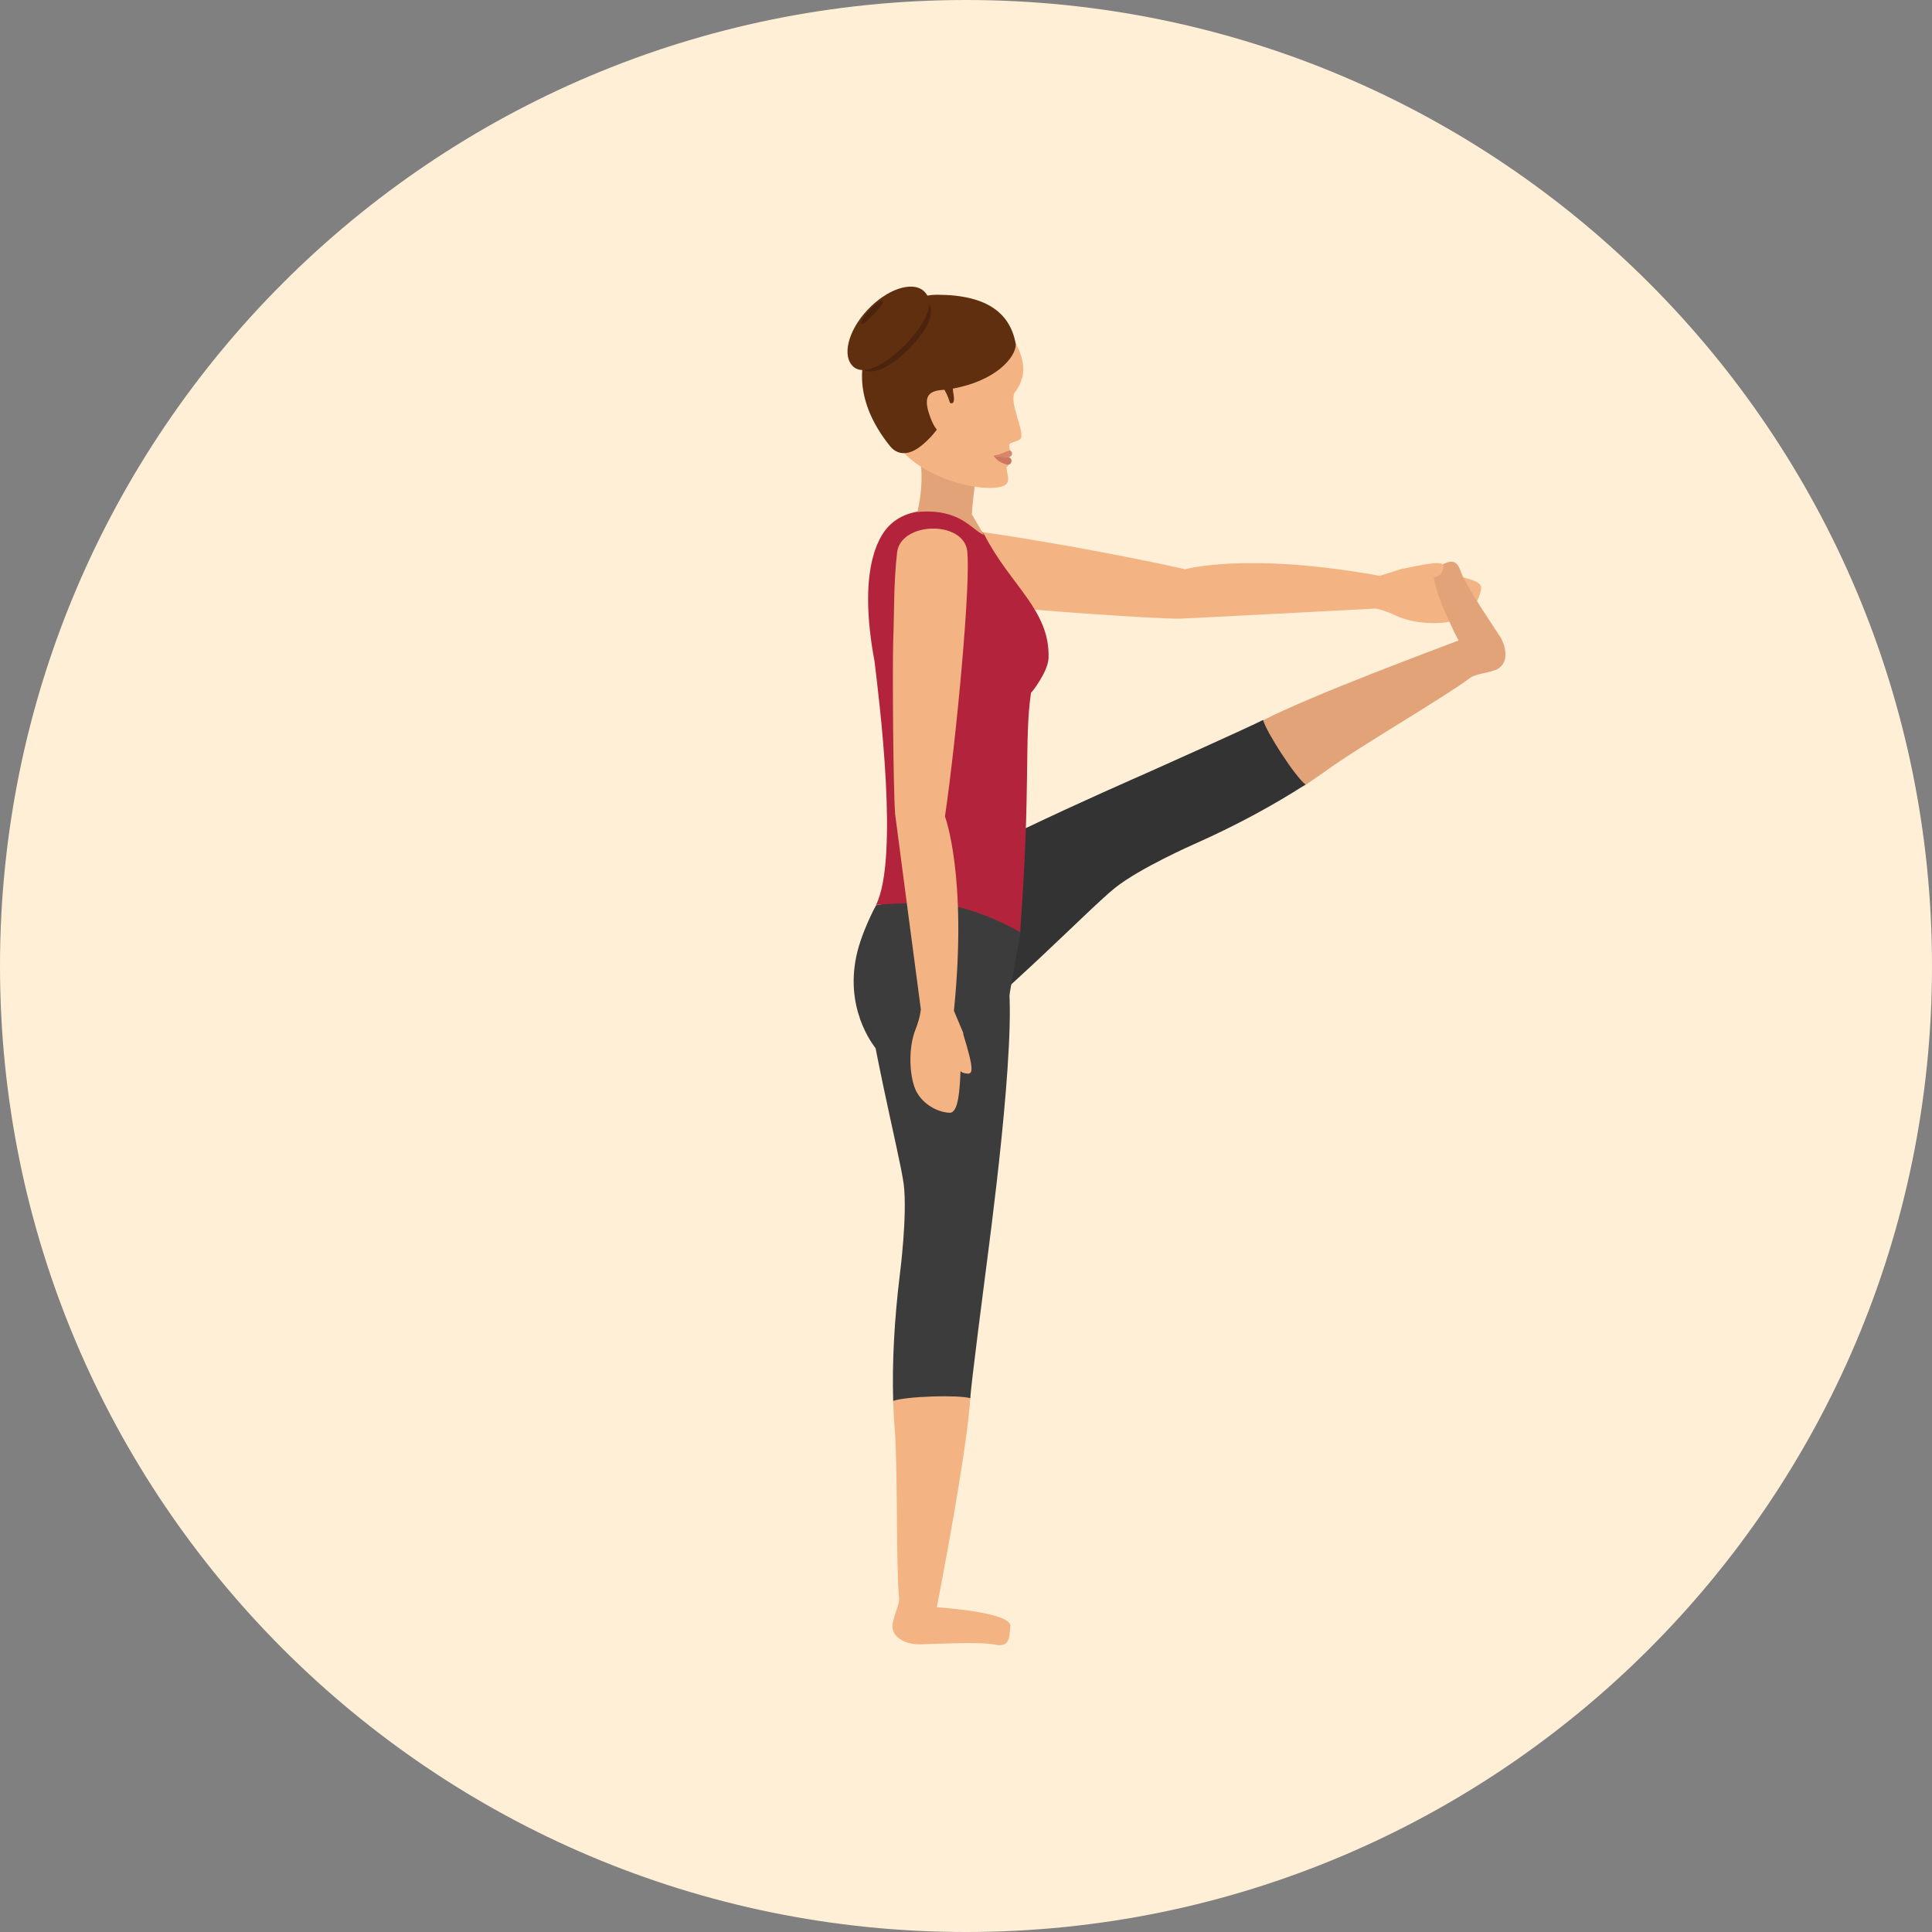 <?xml version="1.0" encoding="iso-8859-1"?>
<!-- Generator: Adobe Illustrator 19.0.0, SVG Export Plug-In . SVG Version: 6.00 Build 0)  -->
<svg version="1.1" id="Layer_1" xmlns="http://www.w3.org/2000/svg" xmlns:xlink="http://www.w3.org/1999/xlink" x="0px" y="0px"
	 viewBox="0 0 496.2 496.2" style="enable-background:new 0 0 496.2 496.2;" xml:space="preserve">
<rect x="0" y="0" width="496.2" height="496.2" fill="#808080" stroke="none"/>
<path style="fill:#FFEFD6;" d="M0,248.1C0,111.1,111.1,0,248.1,0s248.1,111.1,248.1,248.1S385.1,496.2,248.1,496.2S0,385.1,0,248.1z
	"/>
<path style="fill:#F4B382;" d="M380.4,151.1c0.4-3.7-15.5-3.6-20.1-5.1l-5.9,1.9c-34.2-6.2-50-1.7-50-1.7
	c-20.3-4.6-59.7-11.5-67.6-11c-7.9,0.5-8.8,16.4-0.9,17.9c7.8,1.5,14.9,1.9,22.7,2.8c7.8,0.9,37.3,3,44.2,3c1,0,50.5-2.6,50.5-2.6
	s2,0.3,5.2,1.8c4.4,2.1,11.3,2.5,15.2,1.2C377,158.3,379.9,154.9,380.4,151.1z"/>
<path style="fill:#E2A379;" d="M375.1,146.6c1.3,3.9,9.5,15.8,10.3,17.1c1.8,3.2,1.9,7.2-1.4,8.4c-2.5,0.9-5.1,1-6.4,2
	c-6.7,5-28.2,17.5-36.4,23.4c-1.9,1.4-3.9,2.7-5.9,4.1c-8.3,5.4-14.1-14.9-10.9-16.6c12.8-6.6,45.3-18.6,50.2-20.5
	c0,0-9-17.1-5.6-18.7C371.1,144.7,373.8,142.6,375.1,146.6z"/>
<path style="fill:#F4B382;" d="M364.8,148.2c0,0,4.9,1,5.7-1.6c0.7-2.1,0.7-2.9-10.3-0.5C360.2,146,360.2,147.5,364.8,148.2z"/>
<path style="fill:#333333;" d="M306.7,216.8c10.6-4.7,20.2-9.9,28.6-15.3c-2.7-2.1-10.1-13.5-10.9-16.6
	c-3.2,1.7-28.7,13.1-28.7,13.1c-8.1,3.6-55.9,24.4-68.4,34.7c-3.3,2.5,7.4,37.8,14.9,34.6c14.5-10.1,37.7-34.1,44.1-39.2
	C292.6,223,306.7,216.8,306.7,216.8z"/>
<path style="fill:#3D3C3C;" d="M225,232.5c0,0-4.2,7.6-5.3,14.3c-2.4,13.9,5.5,22.8,5.5,22.8s30.7,7.8,31.7,0.7
	c2-13.5,4-24.1,5.2-30.7c0.8-4.4-19.8-10.5-19.8-10.5L225,232.5z"/>
<path style="fill:#B3233B;" d="M269.3,169c0.4-12.3-9.8-18.6-16.5-31.7c-0.8-1.6-8.4-6.1-12.4-6.2c-4.4-0.1-8.9,0.6-12.3,4.2
	c-2.6,2.8-7.8,11.5-3.5,34.5c1.3,10.7,6.3,50.7,0.4,62.6c0,0,13.7-1.3,21.7,0.7s15.3,6.3,15.3,6.3c2.8-37.3,1-49.2,2.8-61.5
	C264.9,178,269.2,172.5,269.3,169z"/>
<path style="fill:#E2A379;" d="M249.6,132.1c0,0,0.2-4.3,1.4-11.6l-15.5-6.2c2.6,8,0.1,17.2,0.1,17.2c11-1,13.8,4.5,17.1,5.9
	L249.6,132.1z"/>
<path style="fill:#F4B382;" d="M260.7,100.7c3.9-5.1,1.5-10.3-0.3-13.2c-5.4-9.1-11.4-10-19.1-10c-10.2,0-14,26.8-13.1,31.3
	c2.3,11.7,18.5,16.3,25.1,16.5c7.3,0.2,5.5-2.3,5.2-5.2c0-0.1,0.4-0.5,0.4-0.5c0-1-0.1-2.4,0.6-3.7c0,0-0.3-0.9-0.3-1.4
	c0-0.3,0-0.5,0.4-0.7c1.1-0.4,2.1-0.7,2.5-1.1C263.4,111.2,258.9,103,260.7,100.7z"/>
<path style="fill:#D6876B;" d="M255.2,117c0,0,0.7,0.4,4,0.4c0.4-0.2,1.1-0.6,0.5-1.5C259.3,115.2,257.6,116.7,255.2,117z"/>
<path style="fill:#CC785E;" d="M255.2,117c0,0,0.7,1.7,3.7,2.4c0.4-0.1,0.8-0.4,0.8-0.6c0.4-1-0.6-1.4-0.6-1.4
	C255.9,117.4,255.2,117,255.2,117z"/>
<path style="fill:#602F0F;" d="M240.6,75.7c-12.4,0-28.9,17.9-12,38.9c1.1,1.4,3.7,3.1,7.6,0.2c2.7-2,4.6-4.7,4.6-4.7
	c0.5-0.8,1.1-1.7,1.7-2.7c0.7-1.1-0.1-7.2,1.1-7.4c12.2-1.9,17.3-8.3,17.3-11.6C259.5,80.7,253.9,75.7,240.6,75.7z"/>
<path style="fill:#F4B382;" d="M238.7,106.5c1.8,5.5,4.1,5.8,7.4,5.5l-1.8-8.5l-1.7-3.4C239.3,100.3,236.8,101,238.7,106.5z"/>
<path style="fill:#4C230C;" d="M221.2,94.6c-2.9-2.5-1.5-8.5,3-13.4s10.6-6.9,13.5-4.4s1.2,7-3.4,11.9
	C229.8,93.6,224.1,97,221.2,94.6z"/>
<g>
	<path style="fill:#602F0F;" d="M244.9,101.3c-0.2-1-0.2-1.9-0.2-2.6c0-1,0.2-1.7,0.2-1.7l-3.6,1.3c0,0.5,0,1.1,0,1.6
		c0,0,0.4-0.1,1.1-0.3h-0.1c0.5,0.8,1.1,2,1.7,3.9C244,103.4,245.4,104.4,244.9,101.3z"/>
	<path style="fill:#602F0F;" d="M219.2,94.2c-3-2.6-1.5-9.1,3.5-14.5s11.5-7.6,14.5-5s1.1,7.5-3.8,12.9
		C228.4,93,222.2,96.8,219.2,94.2z"/>
</g>
<path style="fill:#4C230C;" d="M221.2,83.2c-0.3-0.3,0.6-1.9,2.1-3.5s3-2.7,3.4-2.4c0.3,0.3-0.5,1.5-2.1,3.2S221.6,83.5,221.2,83.2z
	"/>
<path style="fill:#F4B382;" d="M255.6,422.4c-4-0.9-18.4,0-19.9-0.1c-3.6-0.1-7.1-2.1-6.4-5.5c0.5-2.6,1.8-4.9,1.6-6.5
	c-0.8-8.3-0.3-33.2-1.1-43.2c-0.2-2.3-0.3-4.7-0.4-7.2c-0.3-9.9,20.1-4.3,19.8-0.7c-1,14.4-7.6,48.4-8.6,53.6c0,0,19.3,1.2,18.9,4.9
	C259.2,419.9,259.6,423.3,255.6,422.4z"/>
<path style="fill:#3D3C3C;" d="M231.1,327.4c-1.4,11.5-2,22.4-1.7,32.4c3.3-1.2,16.8-1.6,19.8-0.7c0.2-3.6,3.8-31.3,3.8-31.3
	c1.1-8.8,8.2-60.4,5.9-76.5c-0.4-4.1-1.2-7.8-2-10.8c-1.6-5.9-34.1-2.5-35.4,5.6c1.1,17.6,9.5,49.9,10.6,58
	C233.1,312.1,231.1,327.4,231.1,327.4z"/>
<g>
	<path style="fill:#F4B382;" d="M243.9,285.8c3.7,0.1,2.3-15.8,3.5-20.5l-2.4-5.7c3.5-34.6-2.3-49.9-2.3-49.9
		c3-20.6,6.7-60.4,5.7-68.3c-1.1-7.8-17.1-7.4-18,0.5s-0.7,15-1,22.9c-0.2,7.9,0,37.4,0.5,44.3c0.1,1,6.6,50.1,6.6,50.1
		s-0.1,2-1.4,5.3c-1.8,4.5-1.6,11.5,0,15.3C236.5,283,240.1,285.6,243.9,285.8z"/>
	<path style="fill:#F4B382;" d="M245.6,270c0,0-0.6,5,2,5.6c2.2,0.5,3,0.4-0.3-10.3C247.4,265.3,245.9,265.4,245.6,270z"/>
</g>
<g>
</g>
<g>
</g>
<g>
</g>
<g>
</g>
<g>
</g>
<g>
</g>
<g>
</g>
<g>
</g>
<g>
</g>
<g>
</g>
<g>
</g>
<g>
</g>
<g>
</g>
<g>
</g>
<g>
</g>
</svg>
